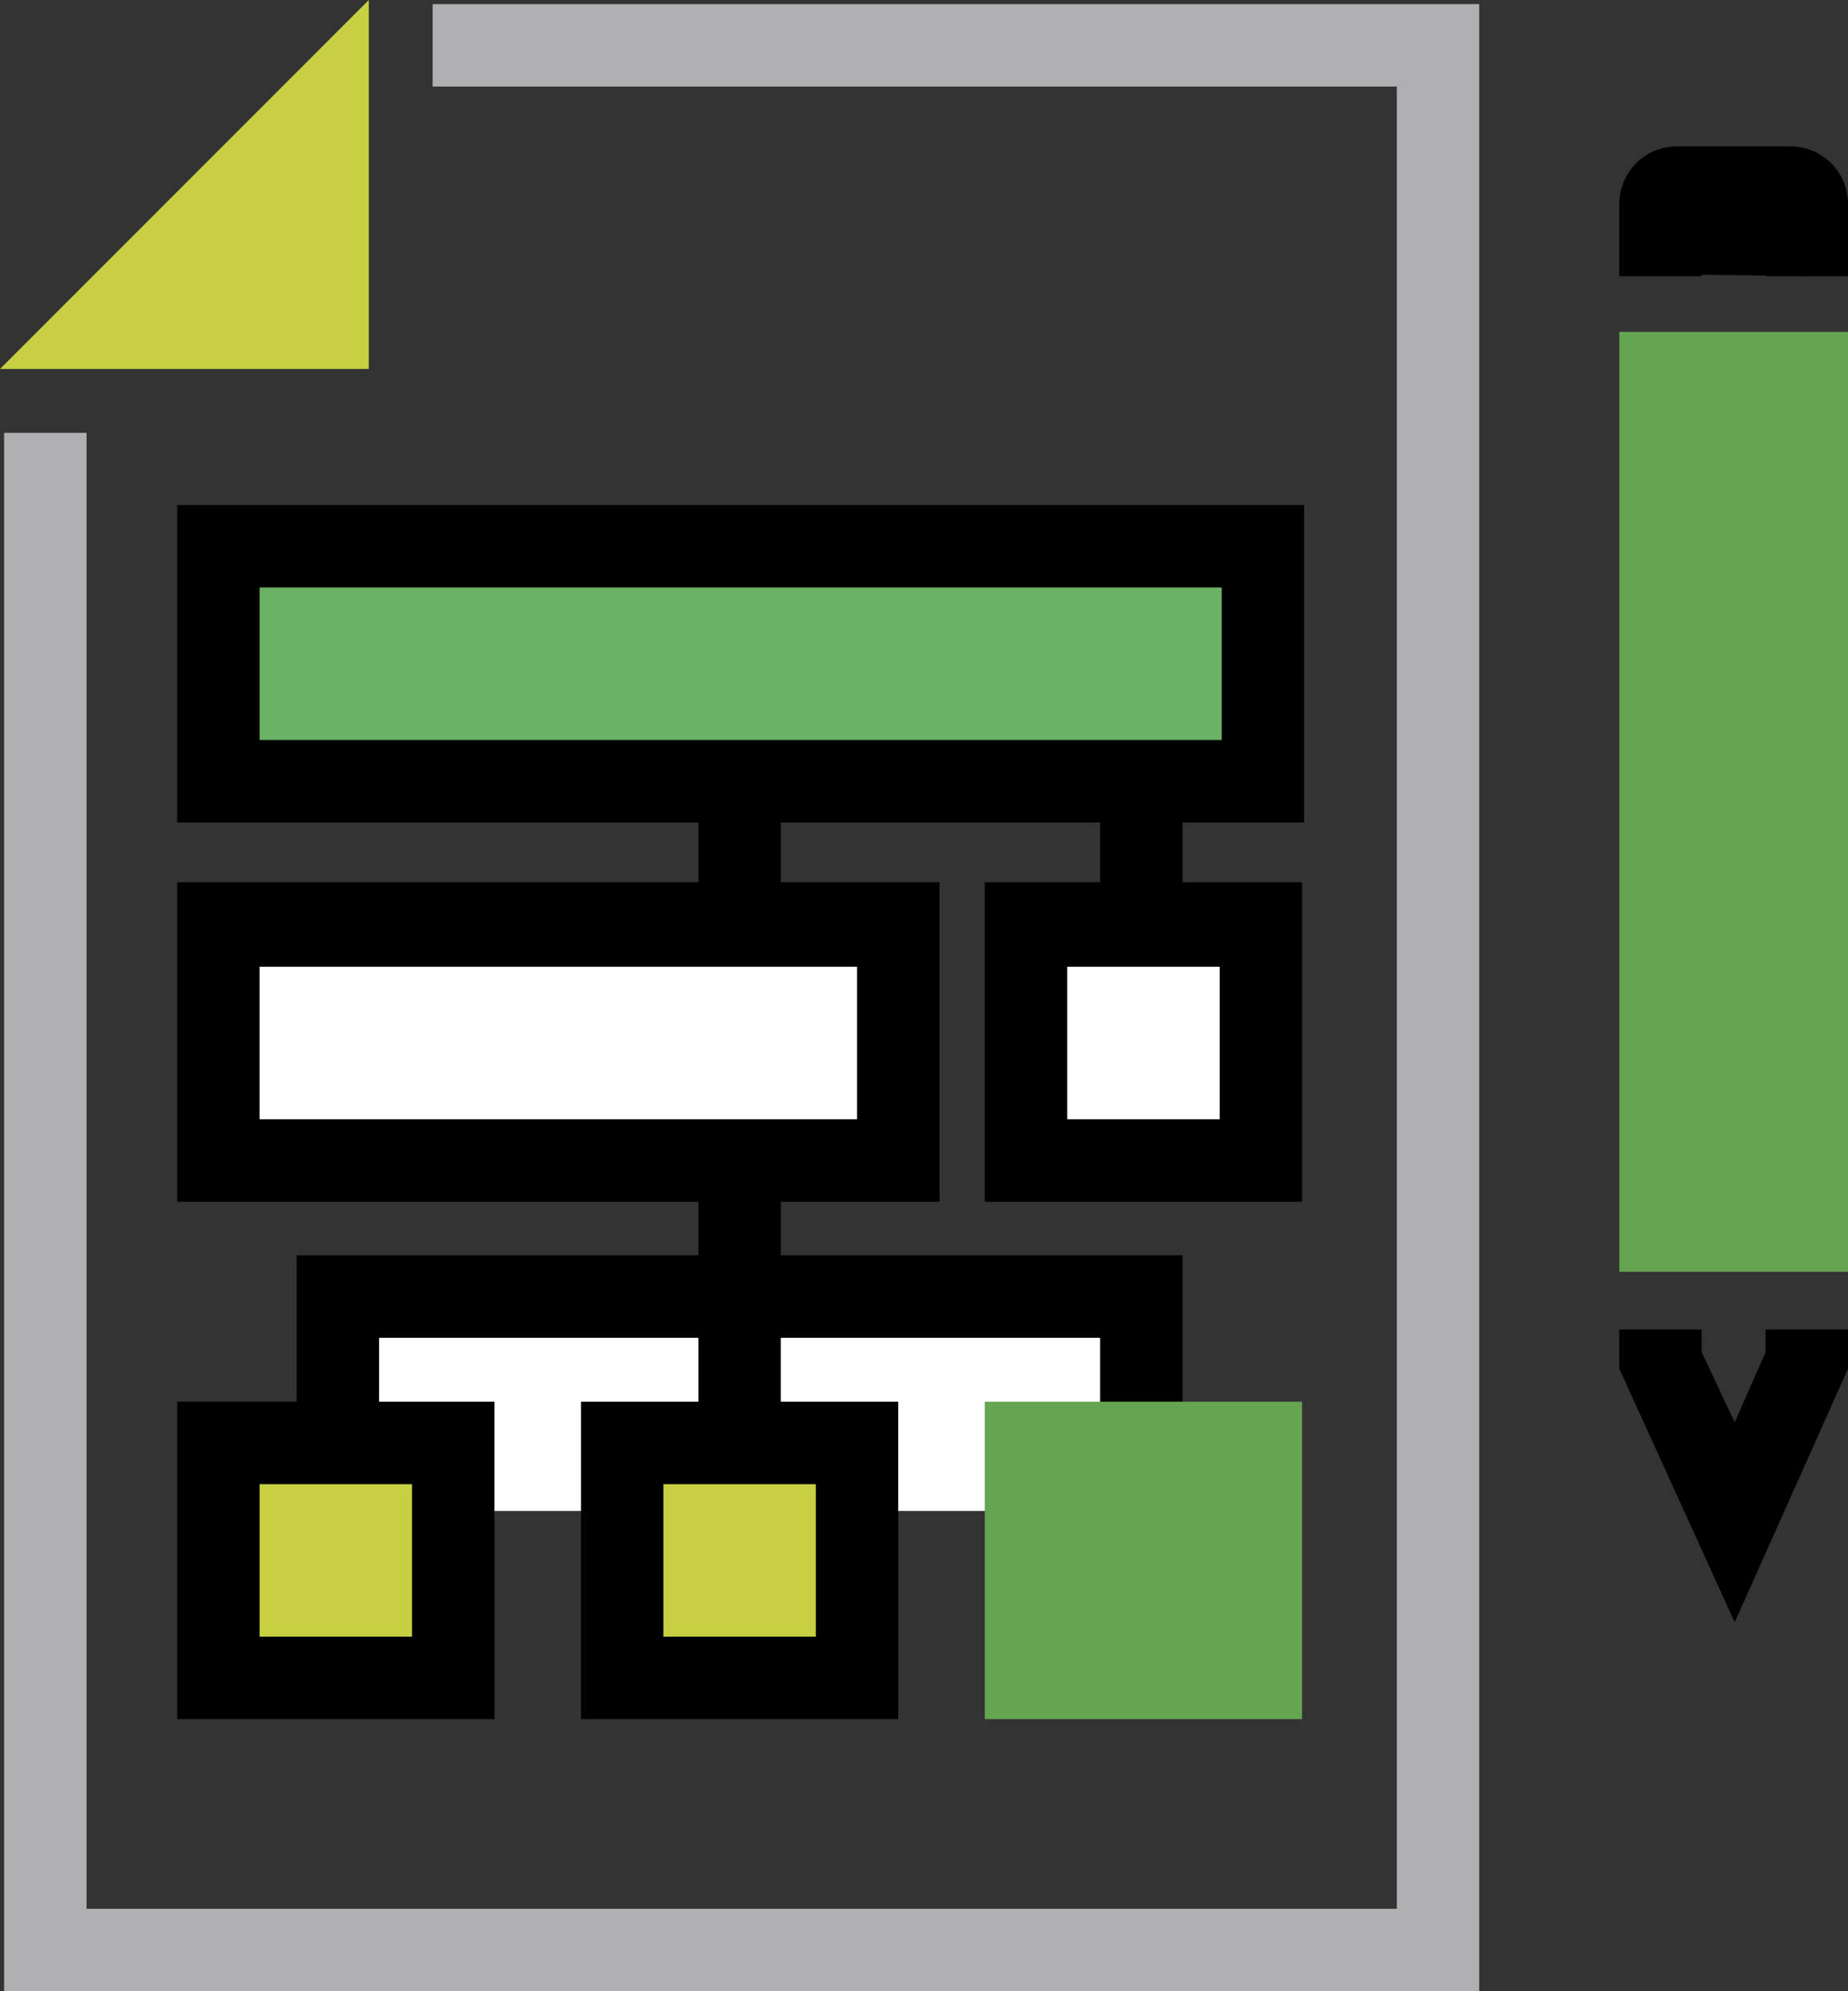 <?xml version="1.0" encoding="utf-8"?>
<!-- Generator: Adobe Illustrator 21.1.0, SVG Export Plug-In . SVG Version: 6.00 Build 0)  -->
<svg version="1.1" id="Layer_1" xmlns="http://www.w3.org/2000/svg" xmlns:xlink="http://www.w3.org/1999/xlink" x="0px" y="0px"
	 viewBox="0 0 89.7 96.6" style="enable-background:new 0 0 89.7 96.6;" xml:space="preserve">
<rect x="0" y="0" width="89.7" height="96.6" fill="#333333" stroke="none"/>
<style type="text/css">
	.st0{fill:#B0B0B2;}
	.st1{fill:#C7CF42;}
	.st2{fill:#65A450;}
	.st3{fill:#FFFFFF;}
	.st4{fill:#6AB265;}
</style>
<g>
	<polygon class="st0" points="71.8,96.6 0.2,96.6 0.2,21 4.2,21 4.2,92.6 67.8,92.6 67.8,4.2 21,4.2 21,0.2 71.8,0.2 	"/>
</g>
<g>
	<polygon class="st1" points="17.9,17.9 0,17.9 17.9,0 	"/>
</g>
<g>
	<path d="M87.7,13.4V9.9c0-0.4-0.3-0.8-0.8-0.8h-5.5c-0.4,0-0.8,0.3-0.8,0.8v3.4"/>
	<path d="M89.7,13.4h-4v-2.2h-3.1v2.2h-4V9.9c0-1.5,1.2-2.8,2.8-2.8h5.5c1.5,0,2.8,1.2,2.8,2.8V13.4z"/>
</g>
<g>
	<polygon points="84.2,78.7 78.6,66.4 78.6,64.5 82.6,64.5 82.6,65.6 84.2,69 85.7,65.6 85.7,64.5 89.7,64.5 89.7,66.4 	"/>
</g>
<rect x="78.6" y="16.1" class="st2" width="11.1" height="45.6"/>
<g>
	<polyline class="st3" points="16.4,73.3 16.4,62.9 55.4,62.9 55.4,73.3 	"/>
	<polygon points="57.4,73.3 53.4,73.3 53.4,64.9 18.4,64.9 18.4,73.3 14.4,73.3 14.4,60.9 57.4,60.9 	"/>
</g>
<g>
	<rect x="10.6" y="44.8" class="st3" width="33" height="11.4"/>
	<path d="M45.6,58.3h-37V42.8h37V58.3z M12.6,54.3h29v-7.4h-29V54.3z"/>
</g>
<g>
	<rect x="49.8" y="44.8" class="st3" width="11.4" height="11.4"/>
	<path d="M63.2,58.3H47.8V42.8h15.4V58.3z M51.8,54.3h7.4v-7.4h-7.4V54.3z"/>
</g>
<g>
	<line class="st3" x1="35.9" y1="37.8" x2="35.9" y2="44.9"/>
	<rect x="33.9" y="37.8" width="4" height="7.1"/>
</g>
<g>
	<line class="st3" x1="55.4" y1="37.8" x2="55.4" y2="44.9"/>
	<rect x="53.4" y="37.8" width="4" height="7.1"/>
</g>
<g>
	<line class="st3" x1="35.9" y1="56.6" x2="35.9" y2="69.8"/>
	<rect x="33.9" y="56.6" width="4" height="13.2"/>
</g>
<g>
	<rect x="10.6" y="26.5" class="st4" width="50.7" height="11.4"/>
	<path d="M63.2,39.9H8.6V24.5h54.7V39.9z M12.6,35.9h46.7v-7.4H12.6V35.9z"/>
</g>
<g>
	<rect x="30.2" y="70" class="st1" width="11.4" height="11.4"/>
	<path d="M43.6,83.4H28.2V68h15.4V83.4z M32.2,79.4h7.4V72h-7.4V79.4z"/>
</g>
<g>
	<rect x="49.8" y="70" class="st2" width="11.4" height="11.4"/>
	<path class="st2" d="M63.2,83.4H47.8V68h15.4V83.4z M51.8,79.4h7.4V72h-7.4V79.4z"/>
</g>
<g>
	<rect x="10.6" y="70" class="st1" width="11.4" height="11.4"/>
	<path d="M24,83.4H8.6V68H24V83.4z M12.6,79.4H20V72h-7.4V79.4z"/>
</g>
</svg>
